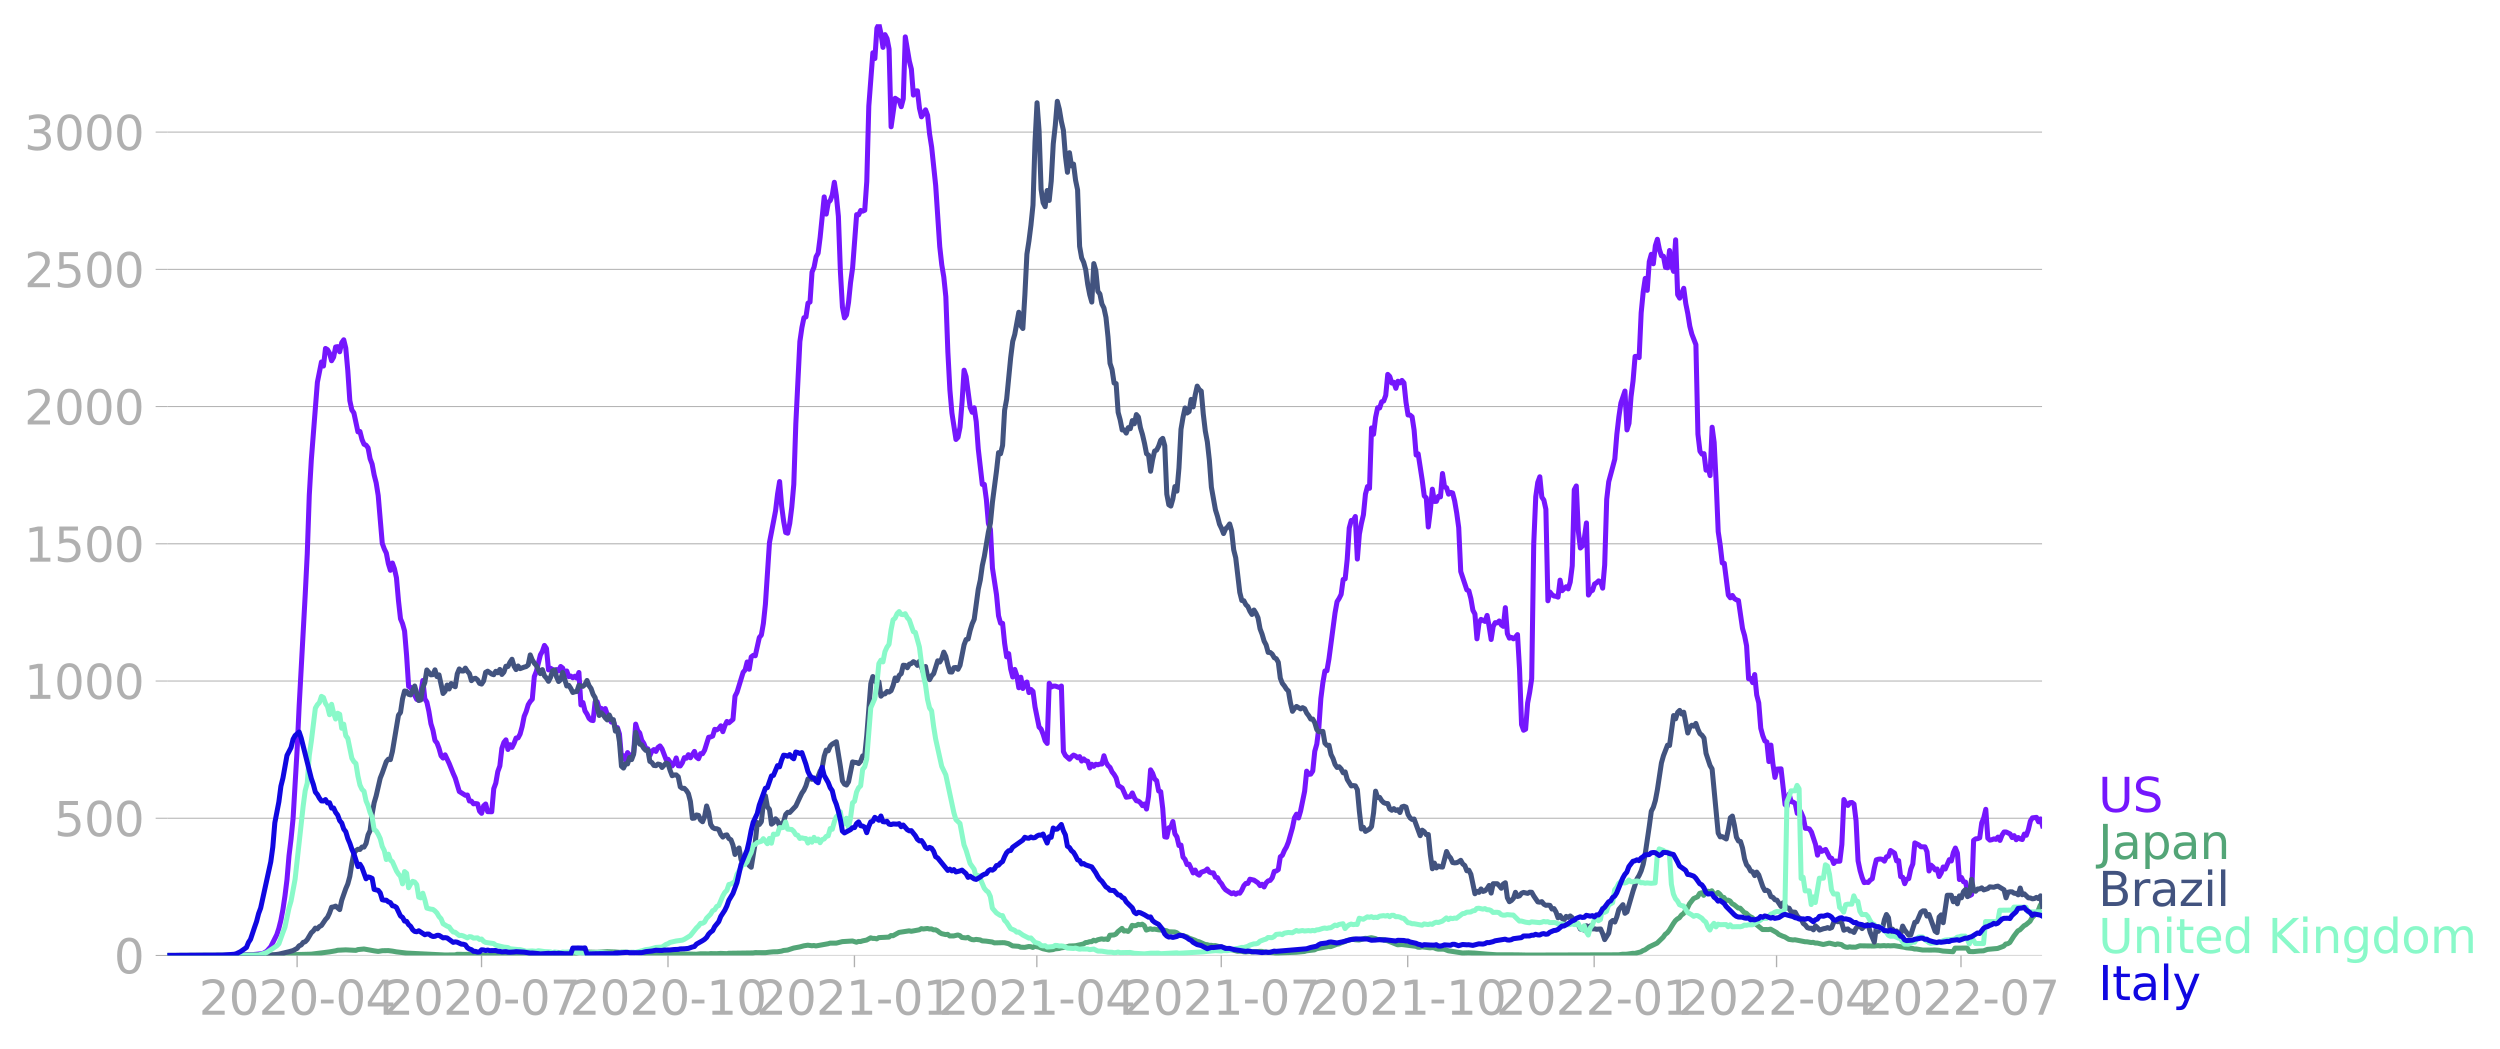 <svg xmlns:xlink="http://www.w3.org/1999/xlink" width="992.186" height="416.199" viewBox="0 0 744.14 312.149" xmlns="http://www.w3.org/2000/svg"><defs><style>*{stroke-linejoin:round;stroke-linecap:butt}</style></defs><g id="figure_1"><path d="M0 312.15h744.14V0H0v312.15z" style="fill:none" id="patch_1"/><g id="axes_1"><path d="M49.83 284.4h558V7.2h-558v277.2z" style="fill:none" id="patch_2"/><g id="matplotlib.axis_1"><g id="xtick_1"><g id="line2d_1"><defs><path id="m020e7bf70d" d="M0 0v3.5" style="stroke:#b0b0b0;stroke-width:.4"/></defs><use xlink:href="#m020e7bf70d" x="88.438" y="284.4" style="fill:#b0b0b0;stroke:#b0b0b0;stroke-width:.4"/></g><g style="fill:#b0b0b0" transform="matrix(.14 0 0 -.14 59.19 302.038)" id="text_1"><defs><path id="DejaVuSans-32" d="M1228 531h2203V0H469v531q359 372 979 998 621 627 780 809 303 340 423 576 121 236 121 464 0 372-261 606-261 235-680 235-297 0-627-103-329-103-704-313v638q381 153 712 231 332 78 607 78 725 0 1156-363 431-362 431-968 0-288-108-546-107-257-392-607-78-91-497-524-418-433-1181-1211z" transform="scale(.016)"/><path id="DejaVuSans-30" d="M2034 4250q-487 0-733-480-245-479-245-1442 0-959 245-1439 246-480 733-480 491 0 736 480 246 480 246 1439 0 963-246 1442-245 480-736 480zm0 500q785 0 1199-621 414-620 414-1801 0-1178-414-1799Q2819-91 2034-91q-784 0-1198 620-414 621-414 1799 0 1181 414 1801 414 621 1198 621z" transform="scale(.016)"/><path id="DejaVuSans-2d" d="M313 2009h1684v-512H313v512z" transform="scale(.016)"/><path id="DejaVuSans-34" d="M2419 4116 825 1625h1594v2491zm-166 550h794V1625h666v-525h-666V0h-628v1100H313v609l1940 2957z" transform="scale(.016)"/></defs><use xlink:href="#DejaVuSans-32"/><use xlink:href="#DejaVuSans-30" x="63.623"/><use xlink:href="#DejaVuSans-32" x="127.246"/><use xlink:href="#DejaVuSans-30" x="190.869"/><use xlink:href="#DejaVuSans-2d" x="254.492"/><use xlink:href="#DejaVuSans-30" x="290.576"/><use xlink:href="#DejaVuSans-34" x="354.199"/></g></g><g id="xtick_2"><use xlink:href="#m020e7bf70d" x="143.333" y="284.4" style="fill:#b0b0b0;stroke:#b0b0b0;stroke-width:.4" id="line2d_2"/><g style="fill:#b0b0b0" transform="matrix(.14 0 0 -.14 114.085 302.038)" id="text_2"><defs><path id="DejaVuSans-37" d="M525 4666h3000v-269L1831 0h-659l1594 4134H525v532z" transform="scale(.016)"/></defs><use xlink:href="#DejaVuSans-32"/><use xlink:href="#DejaVuSans-30" x="63.623"/><use xlink:href="#DejaVuSans-32" x="127.246"/><use xlink:href="#DejaVuSans-30" x="190.869"/><use xlink:href="#DejaVuSans-2d" x="254.492"/><use xlink:href="#DejaVuSans-30" x="290.576"/><use xlink:href="#DejaVuSans-37" x="354.199"/></g></g><g id="xtick_3"><use xlink:href="#m020e7bf70d" x="198.831" y="284.4" style="fill:#b0b0b0;stroke:#b0b0b0;stroke-width:.4" id="line2d_3"/><g style="fill:#b0b0b0" transform="matrix(.14 0 0 -.14 169.583 302.038)" id="text_3"><defs><path id="DejaVuSans-31" d="M794 531h1031v3560L703 3866v575l1116 225h631V531h1031V0H794v531z" transform="scale(.016)"/></defs><use xlink:href="#DejaVuSans-32"/><use xlink:href="#DejaVuSans-30" x="63.623"/><use xlink:href="#DejaVuSans-32" x="127.246"/><use xlink:href="#DejaVuSans-30" x="190.869"/><use xlink:href="#DejaVuSans-2d" x="254.492"/><use xlink:href="#DejaVuSans-31" x="290.576"/><use xlink:href="#DejaVuSans-30" x="354.199"/></g></g><g id="xtick_4"><use xlink:href="#m020e7bf70d" x="254.329" y="284.4" style="fill:#b0b0b0;stroke:#b0b0b0;stroke-width:.4" id="line2d_4"/><g style="fill:#b0b0b0" transform="matrix(.14 0 0 -.14 225.081 302.038)" id="text_4"><use xlink:href="#DejaVuSans-32"/><use xlink:href="#DejaVuSans-30" x="63.623"/><use xlink:href="#DejaVuSans-32" x="127.246"/><use xlink:href="#DejaVuSans-31" x="190.869"/><use xlink:href="#DejaVuSans-2d" x="254.492"/><use xlink:href="#DejaVuSans-30" x="290.576"/><use xlink:href="#DejaVuSans-31" x="354.199"/></g></g><g id="xtick_5"><use xlink:href="#m020e7bf70d" x="308.621" y="284.4" style="fill:#b0b0b0;stroke:#b0b0b0;stroke-width:.4" id="line2d_5"/><g style="fill:#b0b0b0" transform="matrix(.14 0 0 -.14 279.373 302.038)" id="text_5"><use xlink:href="#DejaVuSans-32"/><use xlink:href="#DejaVuSans-30" x="63.623"/><use xlink:href="#DejaVuSans-32" x="127.246"/><use xlink:href="#DejaVuSans-31" x="190.869"/><use xlink:href="#DejaVuSans-2d" x="254.492"/><use xlink:href="#DejaVuSans-30" x="290.576"/><use xlink:href="#DejaVuSans-34" x="354.199"/></g></g><g id="xtick_6"><use xlink:href="#m020e7bf70d" x="363.516" y="284.4" style="fill:#b0b0b0;stroke:#b0b0b0;stroke-width:.4" id="line2d_6"/><g style="fill:#b0b0b0" transform="matrix(.14 0 0 -.14 334.269 302.038)" id="text_6"><use xlink:href="#DejaVuSans-32"/><use xlink:href="#DejaVuSans-30" x="63.623"/><use xlink:href="#DejaVuSans-32" x="127.246"/><use xlink:href="#DejaVuSans-31" x="190.869"/><use xlink:href="#DejaVuSans-2d" x="254.492"/><use xlink:href="#DejaVuSans-30" x="290.576"/><use xlink:href="#DejaVuSans-37" x="354.199"/></g></g><g id="xtick_7"><use xlink:href="#m020e7bf70d" x="419.015" y="284.4" style="fill:#b0b0b0;stroke:#b0b0b0;stroke-width:.4" id="line2d_7"/><g style="fill:#b0b0b0" transform="matrix(.14 0 0 -.14 389.767 302.038)" id="text_7"><use xlink:href="#DejaVuSans-32"/><use xlink:href="#DejaVuSans-30" x="63.623"/><use xlink:href="#DejaVuSans-32" x="127.246"/><use xlink:href="#DejaVuSans-31" x="190.869"/><use xlink:href="#DejaVuSans-2d" x="254.492"/><use xlink:href="#DejaVuSans-31" x="290.576"/><use xlink:href="#DejaVuSans-30" x="354.199"/></g></g><g id="xtick_8"><use xlink:href="#m020e7bf70d" x="474.513" y="284.4" style="fill:#b0b0b0;stroke:#b0b0b0;stroke-width:.4" id="line2d_8"/><g style="fill:#b0b0b0" transform="matrix(.14 0 0 -.14 445.265 302.038)" id="text_8"><use xlink:href="#DejaVuSans-32"/><use xlink:href="#DejaVuSans-30" x="63.623"/><use xlink:href="#DejaVuSans-32" x="127.246"/><use xlink:href="#DejaVuSans-32" x="190.869"/><use xlink:href="#DejaVuSans-2d" x="254.492"/><use xlink:href="#DejaVuSans-30" x="290.576"/><use xlink:href="#DejaVuSans-31" x="354.199"/></g></g><g id="xtick_9"><use xlink:href="#m020e7bf70d" x="528.805" y="284.4" style="fill:#b0b0b0;stroke:#b0b0b0;stroke-width:.4" id="line2d_9"/><g style="fill:#b0b0b0" transform="matrix(.14 0 0 -.14 499.557 302.038)" id="text_9"><use xlink:href="#DejaVuSans-32"/><use xlink:href="#DejaVuSans-30" x="63.623"/><use xlink:href="#DejaVuSans-32" x="127.246"/><use xlink:href="#DejaVuSans-32" x="190.869"/><use xlink:href="#DejaVuSans-2d" x="254.492"/><use xlink:href="#DejaVuSans-30" x="290.576"/><use xlink:href="#DejaVuSans-34" x="354.199"/></g></g><g id="xtick_10"><use xlink:href="#m020e7bf70d" x="583.7" y="284.4" style="fill:#b0b0b0;stroke:#b0b0b0;stroke-width:.4" id="line2d_10"/><g style="fill:#b0b0b0" transform="matrix(.14 0 0 -.14 554.452 302.038)" id="text_10"><use xlink:href="#DejaVuSans-32"/><use xlink:href="#DejaVuSans-30" x="63.623"/><use xlink:href="#DejaVuSans-32" x="127.246"/><use xlink:href="#DejaVuSans-32" x="190.869"/><use xlink:href="#DejaVuSans-2d" x="254.492"/><use xlink:href="#DejaVuSans-30" x="290.576"/><use xlink:href="#DejaVuSans-37" x="354.199"/></g></g></g><g id="matplotlib.axis_2"><g id="ytick_1"><path d="M49.83 284.4h558" clip-path="url(#pfe71805ae9)" style="fill:none;stroke:#b0b0b0;stroke-width:.3;stroke-linecap:square" id="line2d_11"/><g id="line2d_12"><defs><path id="mdb5d7fcb96" d="M0 0h-3.5" style="stroke:#b0b0b0;stroke-width:.3"/></defs><use xlink:href="#mdb5d7fcb96" x="49.83" y="284.4" style="fill:#b0b0b0;stroke:#b0b0b0;stroke-width:.3"/></g><use xlink:href="#DejaVuSans-30" style="fill:#b0b0b0" transform="matrix(.14 0 0 -.14 33.922 289.719)" id="text_11"/></g><g id="ytick_2"><path d="M49.83 243.555h558" clip-path="url(#pfe71805ae9)" style="fill:none;stroke:#b0b0b0;stroke-width:.3;stroke-linecap:square" id="line2d_13"/><use xlink:href="#mdb5d7fcb96" x="49.83" y="243.555" style="fill:#b0b0b0;stroke:#b0b0b0;stroke-width:.3" id="line2d_14"/><g style="fill:#b0b0b0" transform="matrix(.14 0 0 -.14 16.108 248.874)" id="text_12"><defs><path id="DejaVuSans-35" d="M691 4666h2478v-532H1269V2991q137 47 274 70 138 23 276 23 781 0 1237-428 457-428 457-1159 0-753-469-1171Q2575-91 1722-91q-294 0-599 50Q819 9 494 109v635q281-153 581-228t634-75q541 0 856 284 316 284 316 772 0 487-316 771-315 285-856 285-253 0-505-56-251-56-513-175v2344z" transform="scale(.016)"/></defs><use xlink:href="#DejaVuSans-35"/><use xlink:href="#DejaVuSans-30" x="63.623"/><use xlink:href="#DejaVuSans-30" x="127.246"/></g></g><g id="ytick_3"><path d="M49.83 202.71h558" clip-path="url(#pfe71805ae9)" style="fill:none;stroke:#b0b0b0;stroke-width:.3;stroke-linecap:square" id="line2d_15"/><use xlink:href="#mdb5d7fcb96" x="49.83" y="202.709" style="fill:#b0b0b0;stroke:#b0b0b0;stroke-width:.3" id="line2d_16"/><g style="fill:#b0b0b0" transform="matrix(.14 0 0 -.14 7.2 208.028)" id="text_13"><use xlink:href="#DejaVuSans-31"/><use xlink:href="#DejaVuSans-30" x="63.623"/><use xlink:href="#DejaVuSans-30" x="127.246"/><use xlink:href="#DejaVuSans-30" x="190.869"/></g></g><g id="ytick_4"><path d="M49.83 161.864h558" clip-path="url(#pfe71805ae9)" style="fill:none;stroke:#b0b0b0;stroke-width:.3;stroke-linecap:square" id="line2d_17"/><use xlink:href="#mdb5d7fcb96" x="49.83" y="161.864" style="fill:#b0b0b0;stroke:#b0b0b0;stroke-width:.3" id="line2d_18"/><g style="fill:#b0b0b0" transform="matrix(.14 0 0 -.14 7.2 167.183)" id="text_14"><use xlink:href="#DejaVuSans-31"/><use xlink:href="#DejaVuSans-35" x="63.623"/><use xlink:href="#DejaVuSans-30" x="127.246"/><use xlink:href="#DejaVuSans-30" x="190.869"/></g></g><g id="ytick_5"><path d="M49.83 121.019h558" clip-path="url(#pfe71805ae9)" style="fill:none;stroke:#b0b0b0;stroke-width:.3;stroke-linecap:square" id="line2d_19"/><use xlink:href="#mdb5d7fcb96" x="49.83" y="121.019" style="fill:#b0b0b0;stroke:#b0b0b0;stroke-width:.3" id="line2d_20"/><g style="fill:#b0b0b0" transform="matrix(.14 0 0 -.14 7.2 126.337)" id="text_15"><use xlink:href="#DejaVuSans-32"/><use xlink:href="#DejaVuSans-30" x="63.623"/><use xlink:href="#DejaVuSans-30" x="127.246"/><use xlink:href="#DejaVuSans-30" x="190.869"/></g></g><g id="ytick_6"><path d="M49.83 80.173h558" clip-path="url(#pfe71805ae9)" style="fill:none;stroke:#b0b0b0;stroke-width:.3;stroke-linecap:square" id="line2d_21"/><use xlink:href="#mdb5d7fcb96" x="49.83" y="80.173" style="fill:#b0b0b0;stroke:#b0b0b0;stroke-width:.3" id="line2d_22"/><g style="fill:#b0b0b0" transform="matrix(.14 0 0 -.14 7.2 85.492)" id="text_16"><use xlink:href="#DejaVuSans-32"/><use xlink:href="#DejaVuSans-35" x="63.623"/><use xlink:href="#DejaVuSans-30" x="127.246"/><use xlink:href="#DejaVuSans-30" x="190.869"/></g></g><g id="ytick_7"><path d="M49.83 39.328h558" clip-path="url(#pfe71805ae9)" style="fill:none;stroke:#b0b0b0;stroke-width:.3;stroke-linecap:square" id="line2d_23"/><use xlink:href="#mdb5d7fcb96" x="49.83" y="39.328" style="fill:#b0b0b0;stroke:#b0b0b0;stroke-width:.3" id="line2d_24"/><g style="fill:#b0b0b0" transform="matrix(.14 0 0 -.14 7.2 44.647)" id="text_17"><defs><path id="DejaVuSans-33" d="M2597 2516q453-97 707-404 255-306 255-756 0-690-475-1069Q2609-91 1734-91q-293 0-604 58T488 141v609q262-153 574-231 313-78 654-78 593 0 904 234t311 681q0 413-289 645-289 233-804 233h-544v519h569q465 0 712 186t247 536q0 359-255 551-254 193-729 193-260 0-557-57-297-56-653-174v562q360 100 674 150t592 50q719 0 1137-327 419-326 419-882 0-388-222-655t-631-370z" transform="scale(.016)"/></defs><use xlink:href="#DejaVuSans-33"/><use xlink:href="#DejaVuSans-30" x="63.623"/><use xlink:href="#DejaVuSans-30" x="127.246"/><use xlink:href="#DejaVuSans-30" x="190.869"/></g></g></g><path d="m49.83 284.4 21.114-.082 3.016-.151 1.206-.012 1.207-.117 1.81-.21 1.206-.665 1.206-1.365 1.81-3.618.603-1.867.604-2.404.603-3.186.603-4.027.603-4.854.604-7.12.603-4.982.603-6.069 1.207-20.48.603-13.001 1.81-33.248.603-12.079.603-17.47.603-10.48 1.81-23.142 1.206-6.021.604 1.202.603-5.229.603.362.603 1.074.604 2.217.603-1.062.603-3.034.603-.105.604 1.529.603-2.696.603-.864.603 2.474.604 6.699.603 8.928.603 2.777.603.875 1.207 5.649.603-.105.603 2.369.604 1.424.603.268.603.817.603 3.22.604 1.6.603 3.232.603 2.37.603 3.769 1.207 14.226.603 1.657.603 1.237.604 3.139.603 1.984.603-2.16.603 1.681.603 2.708.604 6.827.603 5.38.603 1.435.603 2.206.604 7.27.603 9.196.603.28 1.81 3.595.603.233.603-2.065.604-3.781.603 5.461.603.98.603 2.766.604 3.665.603 1.925.603 3.058.603.735.604 1.622.603 2.194.603.677.603-.957 1.207 2.567 1.206 2.988.604 1.354 1.206 4.003 1.81 1.132.603-.082.603 1.774.603.046.604.794.603-.082.603.094.603 2.17.604.642.603-2.217.603-.549.603 2.276 1.207.035.603-6.874.603-1.645.604-3.466.603-1.646.603-5.24.603-1.773.604-.759.603 2.86.603-1.424.603.805.604-1.19.603-1.588.603-.058.603-1.132.604-2.217.603-3.058.603-1.435.603-2.008.604-.98.603-.677.603-6.745.603-1.506 1.207-4.936.603-1.085.603-1.728.603.876.604 6.395.603-.479.603.362.603 1.307.604-1.283.603.385.603-1.296.603.467.604 2.02.603-1.145.603 1.67.603-.164.604.513.603-.466.603.583.603-1.692.604 9.651.603-.7.603 2.486.603.933.604 1.284.603.537.603.128.603-5.532.604-.093.603 1.984.603-.012.603.724.604-.654.603 1.798 1.206 2.229.604-.28.603 1.867.603.058.603 1.902.603 7.026.604-.584.603 1.33.603-2.24.603.735.604.502.603-1.179.603-8.53.603 1.937.604.7.603 2.17.603.91.603 1.506.604.129.603 1.995.603-1.295.603-.479.604.549.603-1.19.603-.444.603.875 1.207 3.174.603-.07.603.876.604 1.108.603-.793.603-1.587.603 2.322.604.047.603-.922.603-1.54.603.163.604-1.039.603.91 1.206-1.89.603 1.715.604.467.603-1.517.603.012.603-1.039 1.207-3.851.603-.105.603-.257.604-1.995.603.151.603-.385.603-.817.604 1.739.603-1.762.603-1.272.603.408 1.207-1.027.603-6.908.603-1.167 1.81-5.929.603-.723.604-2.358.603 2.16.603-3.665.603-.467.604.117 1.206-5.45.603-.712.604-3.466.603-5.718 1.206-18.323 1.81-9.452.603-5.018.603-3.712.604 7.283.603 4.54.603 3.337.603.21.604-2.883.603-4.854.603-6.804.603-18.042 1.207-24.46.603-4.155.603-2.93.604-.244.603-4.097.603-.338.603-8.916.604-1.459.603-3.092.603-1.074.603-4.738 1.207-12.009.603 5.112.603-3.454.604-.607.603-1.657.603-3.746.603 4.014.604 6.139.603 16.536.603 10.48.603 3.174.603-.864.604-3.71.603-5.929.603-4.306 1.207-15.918.603.07.603-1.296.603.199.604-.269.603-8.53.603-22.477 1.207-15.86.603 1.704.603-9.056.603-1.167.604 2.812.603 4.097.603-3.793.603 1.167.604 3.14.603 23.118 1.206-8.485 1.207.794.603 1.716.603-2.334.604-18.45 1.206 7.2.603 2.392.604 7.726.603-1.214.603-.047.603 5.193.603 2.544.604-.91.603-1.167.603 1.622.603 5.614.604 3.84 1.206 11.482 1.207 18.183.603 5.403.603 3.618.603 5.858.604 16.396.603 11.332.603 6.874 1.207 7.889.603-.63.603-3.023.603-7.457.604-9.5.603 1.903 1.206 9.196.604 1.423.603-1.33.603 4.143.603 8.11 1.207 10.55h.603l.603 4.528.604 7.084.603 1.774.603 11.518 1.206 7.924.604 6.29.603 2.183.603.047.603 5.928.604 4.05.603-.946.603 4.587.603 2.369.604-2.264.603 1.797.603 3.653.603-3.128.604 3.35.603-1.506.603-.409.603 3.128.604-.91.603.583.603 4.587 1.207 5.998.603.618.603 1.53.603 1.96.604.77.603-17.902.603 1.12.603-.268.604-.023 1.206.42.603-.432.604 19.524.603 1.167 1.206 1.097.603-.723.604-.502.603.268.603.525.603-.338.604 1.319.603-.642.603.56.603.14.604 2.007.603-1.108.603.606.603-.606.604.151.603-.221.603-.012.603-2.45.604 1.901.603 1.027.603.549.603 1.319.604.758.603 1.015.603 2.276 1.207.759 1.206 2.742 1.207-.198.603-1.074.603 1.412.603.91.604.105.603.479.603.864.603-.479.603 1.494.604-3.805.603-7.854.603 1.016.603 1.68.604.537.603 3.058.603.198.603 5.018.604 8.414.603.117.603-2.8.603-.176.604-1.68.603 3.652.603.91.603 2.58.604-.14.603 3.594.603.677.603 1.54.604-.105 1.206 2.58.603-.852.604 1.155.603.373.603-.875 1.207-.432.603-.537.603.922.603.234h.604l.603 1.318.603.106.603 1.132.603.676.604 1.062.603.736 1.81 1.178.603-.291.603.443.603-.385.604.082.603-.91.603-1.331.603-.677h.604l.603-1.249 1.206.269 1.207.817.603.817.603-.397.604.793.603-1.202.603-.607.603-.14.604-.781.603-1.891.603-.128.603-.409.604-3.816.603-.432.603-1.435.603-1.027.604-1.506 1.206-4.283.603-2.929.603-1.073.604 1.132.603-2.066 1.206-5.893.604-5.975.603.945.603-.07.603-.922.604-5.882.603-2.124.603-4.82.603-8.752.604-4.715.603-3.478.603-.081.603-3.536 1.81-13.69.603-3.337.604-.945.603-1.202.603-4.447.603-.198.604-5.812.603-9.324.603-2.24.603.023.604-1.19.603 12.661.603-7.422.603-3.186.604-2.567.603-6.162.603-2.24.603.524.603-17.972.604 1.88.603-5.03.603-2.86.603.059.604-1.833.603-.245.603-1.657.603-6.255.604.63.603 1.95.603-.223.603 1.786.604-2.1.603.49.603-.736.603.735.604 5.754.603 3.793.603.035.603.501.604 3.98.603 7.41.603-.361 1.207 7.842.603 4.668.603.607.603 8.66.604-4.89.603-6.36.603 3.64.603-.023.604-1.506.603.175.603-6.955.603 3.956.603.28.604 1.914.603-.537.603.187.603 2.38.604 3.525.603 4.4.603 13.07 1.81 5.45.603.28.603 2.311.604 3.49.603 1.12.603 7.375.603-4.703.604-1.073 1.206.595.603-1.774.604 3.244.603 3.91.603-3.863.603-1.144.604.047.603-.549.603 1.179.603.42.604-5.555.603 7.737.603 1.33.603-.22.604.42.603-.514.603-.735.603 10.234.603 16.56.604 1.669.603-.315.603-7.784.603-3.198.604-4.06.603-40.018.603-14.12.603-4.283.604-1.658.603 6.057.603.875.603 2.731.604 27.238.603-2.59.603.77.603.408.604.082.603.245.603-5.053.603 3.139 1.207-1.179.603.642.603-2.019.604-4.843.603-22.64.603-1.132.603 13.444.604 5.018.603-.583.603-2.498.603-4.376.604 21.461.603-1.085.603-.315.603-1.879.603-.373.604-.56.603.28.603 1.878.603-6.885.604-19.57.603-5.229 1.206-4.458.604-2.287.603-7.352.603-5.205.603-4.108 1.207-3.571.603 11.565.603-1.96.604-7.901.603-4.738.603-7.27.603-.024.604.362.603-13.304.603-6.186.603-4.072.604 3.547.603-8.542.603-2.182.603 2.812.604-5.368.603-1.914.603 3.057.603 1.844.604.152.603 3.303.603.128.603-5.146.603 4.457.604 1.751.603-9.394.603 16.338.603 1.027 1.207-2.93.603 4.54.603 2.988.604 3.77.603 2.357 1.206 3.115.604 26.643.603 5.1.603.84.603-.128.604 4.913.603-.887.603 2.498.603-14.39.604 4.517.603 11.915.603 14.634.603 4.038.604 5.287.603.128 1.206 9.464.604.782.603-.688.603.933.603.362.604.222 1.206 8.309.603 2.077.603 3.07.604 9.826.603-.105.603 1.248.603-2.404.604 6.092.603 2.334.603 7.55.603 2.23.604 1.552.603.303.603 5.835.603-4.901.604 5.613.603 4.003.603-2.462 1.207-.082 1.206 10.655.603.467.604-3.595.603 2.23.603.15.603.398.604 2.94.603-1.178.603 1.038.603 1.448.604 3.15.603.024.603.175.603.91 1.207 3.665.603 3.209.603-2.194.603 1.074 1.207-.572 1.206 2.415.604.234.603 1.529.603-.747.603.093.604-.035.603-4.948.603-13.397.603 1.167.604.583.603-.828.603-.047.603.478.604 4.925.603 11.95.603 2.93.603 2.065.604 1.494.603-.105.603.07.603-.7.604-.409.603-3.15.603-2.475.603-.186.604-.07.603.128.603.513.603-1.283.604-.175.603-1.704 1.206.782.603 2.299.604-.07.603 4.75.603.198.603 1.914.604-1.354.603-.152.603-2.836.603-1.528.604-6.267 1.206.618.603.537 1.207.023.603 1.436.603 5.742.604-1.728.603.537.603.864.603-.257.604 2.23.603-1.04.603-1.797.603.607 1.207-2.777.603.385.603-2.486.604-1.365.603 1.517.603 7.854.603-.607.604 1.26.603.117.603 2.602.603 1.447.603-.35.604-16.128.603-.455.603-.058.603-.245.604-4.447.603-1.505.603-2.532.603 8.6.604.572.603-.128.603-.245.603.151.604-.676.603.98.603-1.564.603-.933.604-.012 1.206.583.603 1.074.604-.56.603 1.214.603-.654.603.408.604.187.603-1.622.603.35.603-1.692.604-2.567.603-.922 1.206-.152.604 1.319.603-.852.603 2.054h0" clip-path="url(#pfe71805ae9)" style="fill:none;stroke:#7516fd;stroke-width:1.5;stroke-linecap:square" id="line2d_25"/><path d="m49.83 284.4 25.94-.093 3.016-.14 3.016.07 2.413.011 8.445-.233 3.62-.455 1.81-.234 1.81-.315.602-.163 2.413-.117 3.017.152.603-.234 1.81-.175 3.016.549 1.206.175 1.207-.21 1.81-.035 1.206.152 1.206.221 3.017.362 11.461.572 3.017-.035.603-.175 2.413.035 1.206-.047.603.222 2.413.035 3.62.058 3.016-.023 10.255-.082 1.81-.058 1.206.035 4.223-.245 3.016-.082 2.413-.362 1.207-.105 1.206-.058 3.017.082 3.016-.187 2.413.093 1.206.105 1.81-.046.603.093 1.207-.023 2.413.093.603-.012 1.206.129 1.207.093.603.082h1.207l2.413-.047 3.016-.012 1.206.082 5.43.14 1.206-.14 1.81.012.603.023.603-.093 1.81.035 1.206-.094 1.81.082.603-.117 7.24-.105.603-.093 3.016.023 1.206-.151 1.207-.105 1.206-.024 1.207-.175.603-.198 1.206-.128 1.81-.596 1.81-.338 1.206-.327 1.207-.187 1.206.164.604-.07.603.128 3.62-.653.603-.187 1.81.012 1.809-.456 3.016-.186 1.207.362.603-.234.603.035.603-.198 1.207-.245 1.206-.666.604.176h.603l.603.14.603-.374 3.017-.152.603-.466.603.058 1.81-.992 3.016-.467.603.14 2.413-.443.603-.35.604.105 1.206-.152.603.152.604-.035.603.291.603-.011.603.303.604.502.603.338 1.206.28.604-.081.603.49 1.206-.012 1.207-.291.603.198.603.548 1.207.14.603-.163.603.432.604.233.603.059.603-.129 1.207.152.603.292 1.206.081 1.81.257.603.257 2.413-.058.603.011 1.207.28 1.206.665 1.81.129.603.257 1.207.058 1.206-.257.604.047.603.233.603-.326 1.207.233 1.206.478 1.81.397 1.206-.14.604-.222 1.206-.116.603-.187 1.207-.163 1.206-.385 1.81-.07 1.206-.269 1.207-.268.603-.409.603-.058.604-.21.603-.012.603-.42.603.198.604-.338 1.206-.28.603.152.604-.105.603.151.603-1.272 1.207-.081.603-.257.603-.735 1.207-.957.603.782.603-.094.603.21.604-.595.603-1.202.603.105.603-.047.604-.361.603.128.603-.175.603.432.603 1.307 1.207-.385.603.198.603-.093 1.207.21 1.81.163.603.105.603.315 1.81.07.603.199.603.466.604.269 1.206.315.603.175.604.373 1.81.642.603.315.603.14 1.81.817.603.059.603.198.603-.012.604.117.603-.035 6.635 1.692 1.207-.023.603.187.603.046 1.207-.128.603.117 2.413-.164h.603l.604.187 3.016.21.603.14 1.207-.105 4.825-.175 2.413-.233.604-.187 2.413-.292.603-.327 3.62-.7.603.059 1.206-.456.603-.245.604-.093.603-.292 1.206-.42.604-.303 1.81-.444.603.21 1.206.094 1.81-.526.603.047 1.206-.222 1.207.257.603.292.603.047 1.207-.082.603.303.603.094 3.017 1.202 1.206-.094 4.223.549.603.257.603.035.604-.14 2.413.303.603-.082.603.07.603.269.604.128h1.206l.603.023 1.207.467 1.81.28 2.412.374 1.81-.059 1.81.082 3.62.315 3.016.199 1.81-.012 4.222.023 3.016.07 27.146-.081 1.207-.164 1.206-.011 1.81-.269.603.023 1.81-.443.603-.385.603-.222 1.207-.852 2.413-1.155 1.81-1.75.603-.864.603-.444.603-.758 1.207-1.972.603-.864.603-.549.603-.338.604-.805.603-.42 1.206-1.692.604-1.25 1.206-1.551 1.207-.537.603-1.004.603-.186.603.758.604-.794.603-.443.603.175.603-.292.604.98.603.129.603-.607.603.514.604.84.603.14.603.91.603-.128.604.257.603.816.603.292 1.207.992.603.047 1.206 1.295.603.199.604.618.603.432.603.28.603.677.604 1.365 1.81 1.482 1.81.012.602-.117 1.81 1.016.603.536 1.207.549.603.198 1.207.736 1.206.175.603-.059 3.017.595.603.012 1.206.222.604-.058.603.21h.603l1.81.431 1.81-.42 1.81.455.602-.221 1.207.221.603.467.603.245.604.094.603-.152.603.093 1.207.012 1.206-.409 4.223.07 1.206-.116.604.081 1.206-.093.603.082.604-.07.603.07 1.206-.07 3.016.49.604.152 1.81.186.603.175h.603l1.81.304h1.206l1.207.012 1.206-.024 1.207.082 1.206.233 3.016.199.604-1.062 3.619-.035.603 1.027 1.207.046 1.81-.186 1.206-.047 1.206-.432 1.81-.175 1.207-.105 1.81-.677.603-.642.603-.093.603-.338 1.207-1.903 1.206-1.587.603-.303 1.207-1.202.603-.327 1.207-1.015.603-1.074.603-.595 1.207-1.47.603-1.576.603-.957h0" clip-path="url(#pfe71805ae9)" style="fill:none;stroke:#53a577;stroke-width:1.5;stroke-linecap:square" id="line2d_26"/><path d="m49.83 284.4 30.765-.07 2.413-.327 3.017-.723 1.206-.339 1.207-.653.603-.77.603-.234.603-.782.604-.187.603-.641 1.206-2.031.604-.548.603-.84.603.221.603-.677.603-.315 1.207-1.785.603-.666.603-1.283.604-1.704.603-.105.603-.234 1.207 1.039.603-2.766 1.206-3.454.604-1.412.603-2.24.603-3.805.603-3.093.604-.794.603-.385.603.047.603-.712.604.012.603-1.062.603-2.568.603-1.272.604-4.913.603-3.384.603-2.066 1.207-5.263.603-1.505 1.206-3.42.604-.712.603.129.603-2.393 1.81-10.841.603-.794.603-4.037.603-2.358.604.094.603.886.603.175 1.207-2.649 1.206 4.307.603-.164.604-3.63.603-1.551.603-3.735 1.207 1.447.603-.058.603-1.424.603 2.008.604-.514 1.206 5.543.603-.653.604-1.844.603 1.155.603-1.622.603.619.604.338.603-3.84.603-1.458.603.595.604.023.603-.863.603.945.603.689.603 2.089.604-.572.603-.129.603.467.603 1.039.604.21.603-.922.603-2.567.603-.339 1.207.852.603.198.603-1.015.604.432.603-.992.603 1.494.603-.689.604-1.75.603.07.603-1.249.603-.899.604 2.043.603 1.027.603-1.062.603.782 1.207-.456.603-.163.603-.49.604-2.976.603 1.482.603.969.603.688 1.207 2.428.603-1.19.603 1.843.603.665.604.969.603-1.167.603-1.949.603-.28.604 2.124.603 1.33.603-.525.603-2.182 1.207 4.038.603-.187.603.91.604 1.214.603-.21.603-.082.603-1.844.604.245.603.059.603-.514.603-1.225.604 1.54.603.852.603 1.74.603.98.604 2.94.603 2.358.603-.806.603.63.604.887.603.619.603-1.459.603 1.377h.604l.603 3.42.603-.666.603 3.817.603 7.293.604.549.603-1.249.603.012.603-1.902.604.618.603-1.61.603-6.5.603 2.275.604 1.225.603.234.603 1.003.603.63.604-.093.603 3.361.603.35.603.864.604.07.603-.478.603.14.603.875 1.207-1.33.603.256.603 1.96.604 1.565.603-.222.603-.024.603.56.604 3 .603.443h.603l.603.63.604.934.603 2.322.603 5.042.603-.082.603-.922.604.129.603 1.388.603.502.603-1.54.604-3.151.603 1.879.603 3.606.603.933.604.327.603.024.603.28.603 1.423.604.782.603-.537.603-.116.603 1.108.604.35.603 1.6.603 2.777.603-1.33.604-.607.603 3.524.603.747.603.152.604-.246.603 1.05.603.514 1.207-7.41.603-5.905.603.583.603-.828.604-5.602.603-2.1.603 3.302.603.735.603 4.4.604-.444.603-1.143.603.595.603 1.529 1.207-1.237.603-2.183.603-.642.604.047 1.81-1.925 1.206-2.591.603-1.249.603-.863.604-1.32.603-2.03.603-.093.603.198.604-.35.603.525.603-1.027.603-1.587.604-1.027.603-3.407.603-1.821.603.21.604-1.447.603-.56 1.206-.689 1.207 7.422.603 4.237.603.957.603.268.604-.957 1.206-5.928.603.151.604.035.603.304.603-.689.603-1.599.604-.163.603-5.858 1.206-15.498.604-2.09.603 1.238.603.735.603-.385.604 4.248.603-.63.603-.059.603-.711.604.175.603-.409.603-1.529.603-2.252.604.747.603-1.529.603-.513.603-2.498.604.059.603.688.603-1.062.603-.187.604-.548.603.315.603.782.603-1.237 1.207 3.49.603-1.915.603 2.976.603.922.604-1.144.603-.63 1.206-3.828.604.362.603-1.027.603-1.914.603 1.284.604 2.603.603 2.007.603.035.603-1.296.604-.07.603.549.603-1.167 1.207-6.115.603-1.587.603-.14.603-2.58.604-1.948.603-1.366 1.206-8.916.604-2.719.603-4.33.603-2.777 1.207-7.224.603-2.684.603-6.22 1.206-9.278.604-5.438.603.327.603-2.474.603-10.492.604-3.267 1.206-12.406.603-4.808.604-2.065 1.206-6.606.603 4.015.604.817.603-9.967.603-12.148.603-3.91.604-4.784.603-5.929.603-18.765.603-11.682.604 8.274.603 17.505.603 3.968.603 1.179.604-4.82.603 2.964.603-5.753.603-11.099.604-5.473.603-7.177.603 2.346.603 3.63.604 2.637.603 7.667.603 4.843.603-5.823.603 3.91.604-.526.603 4.785.603 2.894.603 16.805.604 3.442.603 1.296.603 2.194.603 4.388.604 3.104.603 2.159.603-11.448.603 2.112.604 6.138.603.794.603 2.976.603 1.19.604 2.813.603 5.788.603 7.877.603 1.844.604 4.015.603.163.603 8.566.603 2.217.604 3.023.603-.012.603.946.603-1.623.604.304.603-2.404.603.945.603-2.73.604.711.603 3.21.603 2.007.603 2.602.603 3.116.604.432.603 4.785.603-3.501.603-2.51.604-.28.603-1.213.603-1.75.603-.526.604 2.182.603 14.413.603 3.162.603.386.604-2.136.603-3.664.603 1.353.603-6.897.604-11.506.603-3.548.603-2.801.603 1.505.604-.431.603-3.618.603 2.229.603-3.49.604-2.695.603 1.038.603.456.603 6.792.604 5.1.603 3.22.603 5.462.603 8.029 1.207 6.734.603 1.925.603 2.346.603 1.237.604 1.54.603-1.388.603-.584.603-.875.604 2.089.603 5.59.603 2.392 1.207 10.293.603 2.404.603.082.603 1.167.604.572.603 1.377.603.968.603-1.318.604.98.603 1.33.603 3.268.603 1.587.604 2.077.603 1.144.603 2.217.603.024.604.502.603 1.05.603.315.603 1.05.604 4.738.603 1.54.603.748.603.945.604.607.603 3.513.603 2.509.603-.864.603-.584 1.207.724.603-.362.603.315.604 1.284.603.782.603 1.015h.603l.604 1.097.603 2.03.603.643 1.207-.105.603 3.512.603.654.603-.035.604 2.742.603 1.202.603 1.774.603.887.604-.21.603.642.603 1.155.603-.256.604 2.217 1.206 1.949.603-.105.604.081.603 1.144.603 6.465.603 5.229.604-.49.603 1.213 1.206-.688.603-.747.604-4.097.603-6.441.603 1.878.603-.023.604.969.603.595.603.222.603.058.604 1.587.603.397.603-.49.603.537.604-.21.603.828.603-1.68.603-.187.604.245.603 2.217.603 1.004.603.467.604-.117 1.81 4.948.603-1.634.603.444.603.875.603-.035.604 5.94.603 4.248.603-1.68.603 1.435.604-.572.603.269.603.058 1.206-4.633.604 1.237.603.7.603 1.342.603.105.604-.058.603-.28.603-.42.603 1.085.604.455.603 1.564.603-.163.603 1.213 1.207 5.789.603-.712.603.303.604-1.015.603.735.603-.198.603-.654.604-.922.603 2.264.603-2.789 1.207.012.603.583.603.759.603-1.26.604-.374.603 4.47.603 1.167.603-.362.604-.654.603-1.774.603 1.237.603-.186.603-.782.604-.234 1.206.28.603-.361.604.035.603 1.073 1.206 1.774.604.105.603-.163.603.759.603.326.604-.046.603.07.603 1.085.603-.128.604 1.015.603 1.727.603-.677.603.899.604.35.603-.992.603.315.603-.443.604.49.603 1.774.603-.035.603.408.604 1.249 1.206.315.603-1.284.604.338.603-.326.603.91.603-.023.603.14 1.207-.082.603 1.365.603 1.798 1.207-1.926.603-3.268.603-.501.604.466.603-1.563.603-2.206 1.207-1.4.603 2.567.603-.42 1.81-6.232 1.206-3.641.604-.992.603-1.342.603-1.96.603-3.105 1.207-8.204.603-4.481.603-1.179.604-2.019.603-3.198 1.206-7.982.604-2.147 1.206-3.14.603.082 1.207-8.904.603.969.603-1.926.603-.572.604 1.074.603-.537 1.206 6.185.604-1.669.603-.642.603.28.603-.816.604 1.774.603 1.26.603.478.603.829.604 4.563 1.206 3.63.603 1.015 1.81 19.104.603 1.108.604-.07 1.206.7.603-2.8.604-3.513.603-.502.603 2.743.603 3.536.604 1.132.603.14.603 1.925.603 3.268.603 1.762.604.677.603 1.167.603.222.603 1.143.604-1.038.603.84 1.206 3.478.604 1.167.603-.082.603.373.603 1.506.604.233.603.712.603.14 1.207 1.856.603-1.074 1.206 1.54.604.059.603 1.097 1.206.105.604 1.132.603.595.603.362.603 1.272.604.443.603.782.603.187.603-.012.604.467.603-1.167.603.549.603.7 1.207-.42.603-.105.603-.222.603.245.604-.257.603-1.564.603-.396.603.233.604-.152.603.607.603 2.077.603-.268.604-.117.603.607.603.035.603.397.604-1.237.603-.724.603.152.603.665.604-.665.603-.385.603-.163.603 2.31 1.207 2.918.603-4.295.603 1.097.604-1.027.603.339.603-2.778.603-1.54.604.945.603 4.283.603-.864.603.84.603-.303.604.91.603.082.603-2.45.603 1.143 1.207 1.564.603-.082 1.207-3.746.603-.163 1.206-2.836.604-.42h.603l.603 1.552.603-.467 1.81 4.983.603.42.604-4.644.603-.642.603 2.322 1.207-8.157h1.206l.603 1.925.604-1.015.603 1.634.603-2.37.603.584.604-1.844.603-.618.603 2.112.603-.933.603-4.213.604 3.326.603.21.603-.665.603-.036.604-.303.603.607 1.206-.385.604-.525 1.206.128.603-.233.604-.105 1.81 1.085.603 2.392.603-1.669.603-.128.603.023.604.42.603.047.603.42.603-2.019.604 1.984.603-.256 1.206 1.178.604.047.603.257.603-.094.603-.338.604.362.603-.817.603 3.092h0" clip-path="url(#pfe71805ae9)" style="fill:none;stroke:#42537f;stroke-width:1.5;stroke-linecap:square" id="line2d_27"/><path d="m49.83 284.4 27.146-.105 2.413-.782 3.016-1.984.603-.618 1.207-3.35.603-1.575 1.207-5.73.603-2.066 1.206-6.477 2.413-21.834.604-4.552.603-2.252.603-8.216.603-4.178 1.207-9.896.603-1.027.603-.642.603-1.832.604.35.603 1.739.603.922.603 2.439.604-3.093.603 2.603.603 1.774.603-1.716.604.304.603 4.166.603-1.214.603 3.42.604.816 1.206 5.894.603 1.015.604.56.603 3.723.603 2.684.603 1.284.604.572.603 2.847.603 1.424.603 2.065.604 1.39.603 3.64.603.432.603 1.004.604 1.295.603 2.334.603 1.214.603 2.672.604-1.587.603 1.75.603.49 1.206 2.732.604.933.603.689.603 2.229.603-3.641.604.49.603 4.306.603-1.097.603-.805.604.21.603.77.603 3.723.603.21.604-1.377.603 1.96.603 2.475 1.207.315.603.07.603.455.603.63.604 1.05.603.642.603 1.482 1.207.735.603.21.603.876.603.63.604.105 1.206.969.603-.059.604.175 1.206.572.603-.373.603.081.604.362 1.206-.07.603.467.604-.117.603.677.603.327 2.413.35.603.467 1.207.292 1.206.291 1.207.129.603.361 2.413.245h.603l1.207.327.603.175 1.81-.105 1.206.129.604-.199 1.81.269 1.809.093.603.233.603-.21 1.81.21.603-.198.604.058 1.206-.07 1.81.012.603.175 1.207.047 1.206.245.603-.175 3.017-.14.603-.082 3.62.35 2.412-.023.603-.339 3.017.07.603-.07.603.059 1.81-.467 1.206-.362 1.207-.14 1.81-.502 1.206-.081.603-.024 1.207-.805.603-.222.603-.373 1.81-.42 1.81-.245.603-.245 1.81-1.11 1.81-2.275.603-.572.603-.805.603-.023.603-.35.604-1.144 1.206-1.225.603-1.027.604-.28.603-.98.603-.257 1.207-2.86.603-1.062.603-.583.603-1.774.604-.128 1.206-.747.603-2.124 1.207-2.09.603-1.014.603.07.604-.689.603-1.575.603-1.214.603-2.159.604-.245.603-.572 1.206-.362.604-.782 1.206 1.494.603-1.575.603 1.423.604-2.695.603.081.603-.105.603-1.937.604.047.603-.105.603-1.622.603 2.147 1.207.105.603.548.603.98.604.187.603.957.603-.186.603.163.604.047.603 1.342.603-1.19.603.933.604-1.435.603 1.015.603-.514.603 1.086.604-.922.603-.187.603-.758.603-.175.604-2.16.603.21.603-2.158.603-1.564.604-.502.603-.957.603 3.77.603-.21.603-1.658.604 2.72.603-2.743.603-4.551.603-.502.604-2.743.603-1.26.603-.584.603-4.89.604-.746.603-2.346 1.206-15.241 1.207-2.743.603-4.282.603-6.116.604-1.015.603.502.603-3.046.603-1.33.604-.852.603-4.295.603-3 .603-.5.604-1.343.603-.607.603.817.603.093.604-.28.603 1.167.603.666 1.207 3.5.603.246 1.206 4.353.603 4.714.604 3.77.603 2.73.603 4.377.603 2.509.604.864.603 4.644.603 3.735 1.81 8.157 1.206 2.52 2.413 11.286.604 2.042 1.206 1.144 1.207 6.395.603 1.529 1.206 3.99 1.207 1.716.603 2.393.603-.525.604.957 1.206 2.824.603.723.604.455.603 1.308.603 3.466 1.206 1.412 1.207.782.603.011.603 1.412.604.572 1.206 1.89 1.207.514.603.537.603-.023 1.207.875 1.81.933.603-.058 1.206 1.307 1.207.362.603.56.603.128.603-.058.604.409 1.81-.14.603-.35.603.034.603.152.603-.035.604.082 1.206.56 1.81.117.603-.117 1.206.338.604-.081 1.206.035.603-.012.604.187 1.206-.164 1.207.584 1.206.035 1.81.292 1.206.035.604.14.603-.047.603-.163.603.186 1.81-.035 1.207-.023 1.206.245 3.016.175 1.81-.198 2.413-.024.603.176 4.826-.269.603.128 1.81-.105 5.43-.303 1.206-.14 2.413-.222 1.81.094.603-.105 1.206.011 1.207-.233 1.206-.385.603-.035 1.207-.315.603.035 1.207-.35.603-.362 1.206-.374.604-.023.603-.152.603-.607 1.207-.466.603-.175.603-.479 1.207.058.603-.338.603-.63 1.207-.129.603.199.603-.432 1.207-.222 1.206.082 1.206-.677.604.234 1.206-.222.603.152 1.207-.129.603.105.603-.163.604.117.603-.28.603-.036 1.207-.396.603-.105.603.116.603-.163.604-.047 1.206-.782.603.164.604-.35 1.206-.222.603 1.435.604-.665.603-.432.603-.233.603.163.604-.081.603.035.603-1.856 1.207.303 1.206-.723.603.14.603-.187.604.269.603-.105.603.093.603-.397 1.207-.163.603.128.603-.198.604.385.603-.42.603.011.603.409.604-.023.603.116.603.315.603.094 1.207 1.283.603.059.603.245h.604l2.413.443.603-.385 1.206.199.604-.21.603.14.603-.42.603-.222.604.105 1.206-.42 1.206-.957.604.49.603-.42.603.151.603-.175.604.059 1.81-1.377.603-.07.603-.362 1.206-.058.604-.339.603-.093.603-.619.603-.07 1.207.269.603-.164.603.339.604.011.603.234.603.56 1.207-.047.603.117.603.572.603.175.604-.012.603-.163 1.206.116.604.024 1.81 1.785.602-.011 1.207.338 1.206.175.604-.28 2.413.245.603-.117.603-.233.603.128.604-.07.603.28 1.206-.035.604.07.603.35h1.206l1.207.199.603.058.603-.058.604-.257.603.269.603-.047.603-.315.604 1.354.603.513.603-1.155.603 1.785.604.969.603-2.17.603-.76.603-1.691.603-.817.604 1.167.603-.362.603-3.326.603 1.202.604-.304.603-1.878 1.206-.677.604-3.84.603-.7.603-1.214.603-.548.604.327.603.105.603-.199.603-.688.604.49.603.035 1.206-.257.604.129.603.431.603-.046.603.175.604-.105 1.206.128 1.207-.117.603-7.924.603-2.205 1.207.443.603.409 1.206.256.603 9.406.604 2.941.603 1.354.603.7.603 1.097.604.269.603.128 1.206 1.902 1.207.712.603.455.603-.257.604.059 1.206.758.603.7.604.456.603 1.494.603.863.603-1.237.604-.747.603 1.05.603-.793.603.14 1.81-.035.603.642.604-.56.603.583 1.81-.047.603.035.603-.14.603-.35.603.059.604-.152h1.206l2.413-1.4.603-.526h1.207l1.206-1.237.604-.198.603-.385.603-.222 1.81.094.603-.794.603-31.906.604-1.482.603-1.82h1.206l.604-1.611.603.98.603 26.713.603-.35.604 4.05h1.206l.603 4.06.604-2.275.603 1.68 1.206-7.235 1.207-.012.603-3.98.603.374.603 2.45.604 4.657.603 1.202 1.206.012.604 3.98.603.525.603.875.603-2.217.604-.14h1.206l.603-2.475.604 1.413.603.245.603 2.94.603.97 1.207-.024.603.63.603 1.179.604.91.603.198.603.724 1.207.023 1.206 1.155.603.432.604.91.603.316 1.206-.024 1.207.584.603.035.603 1.05.603.7 1.207.024 1.206-.642.604.058.603-.957.603-.583h1.207l.603.7 1.206.934.604.256.603-.151h1.206l1.207-.304.603-.338.603-.199 2.413-.233.604-.14.603-.502.603-.082.603-.233h1.207l.603.98.603 1.354.603-2.136 1.207 2.008 2.413.011.603-6.547 3.62.012.603-3.373 3.62-.046.603-.887 3.62.035.602 1.4 3.62-.023.603.84h0" clip-path="url(#pfe71805ae9)" style="fill:none;stroke:#89f9c9;stroke-width:1.5;stroke-linecap:square" id="line2d_28"/><path d="m49.83 284.4 16.288-.082 3.619-.28.603-.163 1.207-.584 1.81-1.272.603-1.493.603-.922 1.206-3.606.604-1.728.603-2.345.603-1.622 3.016-13.783.604-4.4.603-7.212 1.206-6.243.604-4.645.603-2.427 1.206-6.734 1.207-2.346.603-2.462.603-1.097 1.207-1.074.603 1.786 3.016 12.055.604 1.75.603 2.288.603.724.603 1.097.603.816.604.024.603-.42.603.992.603-.059.604 1.6.603-.024.603 1.307.603.793.604 1.646.603.712.603 1.809.603.781.604 2.02.603 1.411.603 1.774.603 1.33 1.207 3.852.603-.689.603 1.004 1.207 3.314.603-.537.603.129.604.303.603 3.268 1.206.292.604.747.603 2.03.603.14.603.012.604.478.603.234.603.933.603.117.603.397 1.207 2.544.603.397.603 1.108.604.082.603.98.603.514.603 1.003.604.502.603.094.603-.292 1.81 1.179.603-.21.603.023.604.455.603.257.603-.059.603-.28h.604l1.206.747.603-.07.604.105 1.81 1.307.603-.152.603.106 1.206.571.604.035.603.187.603.864.603.373.603.198.604.479.603.023.603.199.603-.059.604-.606.603.046.603.175.603-.151.604.175 1.81-.035.603.21.603.035.603.163 1.207-.082.603.152.603.023 1.207-.081.603-.082 1.206.07 1.207.07 1.81.292.603-.024 1.81.176.603.081 2.413-.163.603.07 1.206-.082.604.07.603-.093 1.81.152h1.81l.603-1.693 1.81-.011 1.206.035.603-.07.603 1.809 3.017-.082 4.826-.012.603-.175 3.62-.21.602.117 3.62-.024 1.206-.303 1.81-.187 1.207-.233 1.206.058.603.012.604-.117 1.81-.035 1.206-.128 1.206-.047.604-.14 1.206-.035 1.207-.117 1.206-.42.603-.14.603-.712 1.81-1.027.603-.396.604-.56.603-.98.603-.62.603-.42.604-1.213 1.206-1.482.603-1.54 1.207-1.856.603-1.26.603-1.705 1.207-2.007 1.206-3.256 1.207-5.345 1.81-4.364.603-2.65.603-3.162.603-2.427 1.207-2.603.603-2.509 1.81-5.006.603-.199 1.206-3.466.604-.186 1.206-2.895.603.362.604-1.972.603-1.494.603.07.603.245.604-.49.603.794.603.443.603-1.996.604.152.603.28.603-.268 1.207 3.443.603 2.159.603 1.237.603.618.604.152.603.933.603.432 1.207-4.586.603 2.38 1.206 2.136.604 1.54.603.888.603 2.544.603 1.482.604 2.077.603 2.51.603 3.407.603.548 1.81-.968.603-.584.603-.035.604-1.202.603-.49.603 1.132.603.117.604.315.603 1.645.603-1.844.603-1.388.604-.164.603-1.167 1.206.864.604-1.26.603 1.668.603.094.603-.187.604.828.603.152.603-.198 1.207.07.603-.152.603.91.603-.501 1.207 1.388.603.339.603-.059 1.207 1.506.603 1.062.603.49.603-.105.604.829.603 1.167.603.42.603-.385.604.256.603.899.603 1.634.603.35 3.017 3.723.603-.386.603.514.603-.374.604.7 1.206-.314.603-.234 1.207 1.05.603 1.11.603-.34 1.207.794.603.152 1.207-.7.603-.514.603-.315.603-.175.604-.84.603-.385.603.175.603-.397.603-.969.604-.116.603-.665.603-.42.603-1.471.604-1.155.603-.584.603-.07.603-.98 3.017-2.136.603-.828.603.245.603.035.604-.362.603.257.603-.082.603-.478.604-.28.603.046.603-.338 1.207 2.672.603-1.867.603.163.603-2.766.604.374.603-.058 1.206-1.366.604 1.844.603 1.249.603 3.372.603.397.603.934.604.49.603 1.004.603 1.225.603.233.604 1.016.603-.14.603.396 1.81.607 1.206 1.762.604 1.12.603.853.603.525 1.207 1.692.603.35.603.654 1.207.081 1.206 1.307.603.059.604.665.603.292.603 1.027 1.207 1.213.603.584.603 1.319.603.431.604-.42.603.129 1.206.595 1.207.735.603-.082.603 1.074.603.49 1.207.654 1.206 1.54.604 1.307.603.619.603.303.603-.082.604.199 1.206-.28.603-.339 1.207.105 1.206.63.604.456.603.291.603.596 1.207.676 1.206.28 1.207.63.603.316 1.206-.385.604.035 2.412-.269 1.207.537 1.206-.012 1.207.327 3.62.56.603-.105.603.047.603.163 1.207.035 1.81.21 1.206-.14.603.094.603-.047 1.207-.338.603.07 9.049-.77 1.206-.386 1.81-.385.603-.443.603-.292 1.81-.222.603-.233.604-.07 1.81.303 1.81-.373 2.412-.665.603-.024.604-.14 3.619.035 1.206.362 1.207-.058 1.206-.14 1.207.163.603-.093 3.016.35.604-.21 1.81.058.603.14h.603l.603.292 1.81.397.603.28.603.116.604.257.603-.245 1.81.117 1.206.035.603-.14.604.373.603.035.603-.117.603-.245 1.81.129.603-.292h.603l1.207.42 1.206-.362 1.207.094.603-.024 1.207.199 1.81-.467 1.206.07.603-.14.603-.315.604.035 1.206-.292.603-.257 3.017-.49.603.234.603.046.603-.116.604-.304 2.412-.315.604-.478 1.81-.024.603-.21.603-.011.603-.269.603.175.604.047.603-.315.603-.117.603.198.604-.081.603-.514 1.206-.513.604-.07.603-.245 1.206-1.016.604-.023 1.206-.677 1.207-.84.603-.198.603-.526 1.207-.49.603.187.603-.058.603-.572 1.207.257.603-.164.603.385.603-.607.604.024.603-.665.603-1.11.603-.49 1.207-1.645.603-.28.603-1.015.604-.409.603-.956 1.206-2.976.604-1.447.603-1.062.603-.7.603-1.634 1.207-1.588.603-.151.603-.292.604.245.603-.759.603-.396.603-.549 1.207-.105.603-.513.603-.094.604.035 1.206.852.603-.292.604-.641 1.206.093.603.268 1.207.269 1.206 2.194.603 1.237 1.81 1.284.603 1.237.604.058 1.206.432.603.583 1.207 1.704.603.303.603.829.604 1.412.603.49 1.206-.105.604 1.039.603.443.603.747.603-.198 1.207.887.603.898 1.81 1.82.603.631.603.467.604.222 1.206.058.603.222.603.093.604-.105.603.56.603-.081.603.116 1.207-.385.603-.63.603.222.604-.385.603.128 1.206.513.604-.198.603.268 1.206-.221 1.207-.77.603-.199 1.207.35 1.206.315.603.327.604.117.603.291 1.206-.058.604.128.603-.245.603.059 1.207.91.603-.583.603-.199.603-.805.603-.117.604.07 1.206-.385.603.222.604.408.603.806.603.151 1.207-.665.603-.082.603.397.603-.082 1.207.292 1.206.852.604-.058.603.432 1.206.21.604.256.603.117.603-.21.603.117.604-.245 1.206.56h.603l1.207.583.603.619.603-.012.604.164.603-.339.603.292.603.082.603.21.604.338.603.91.603.175.603.91.604.222 1.206-.093.603-.047.604-.245 1.206-.198.603-.152.604.012.603.338.603-.035.603.374 1.207.361 1.206.269.604-.21.603.128 1.206-.152.604-.116.603.058.603-.303 1.81-.245.603.186 1.81-.665.603.047.603-.292.603-.14 1.81-1.144.603.152 1.207-1.529.603-.396.603-.129.604-.338.603-.21.603-.409.603.175.604-.221 1.206-1.203.603-.245 1.207-.035.603.094.603-.899 1.207-1.073.603-1.04 1.207-.127.603-.199.603.735 1.207.864.603.805.603-.432 1.81.35.603.304h0" clip-path="url(#pfe71805ae9)" style="fill:none;stroke:#1007e1;stroke-width:1.5;stroke-linecap:square" id="line2d_29"/><g style="fill:#7516fd" transform="matrix(.14 0 0 -.14 624.57 241.677)" id="text_18"><defs><path id="DejaVuSans-55" d="M556 4666h635V1831q0-750 271-1080 272-329 882-329 606 0 878 329 272 330 272 1080v2835h634V1753q0-912-452-1378Q3225-91 2344-91q-885 0-1337 466-451 466-451 1378v2913z" transform="scale(.016)"/><path id="DejaVuSans-53" d="M3425 4513v-616q-359 172-678 256-319 85-616 85-515 0-795-200t-280-569q0-310 186-468 186-157 705-254l381-78q706-135 1042-474t336-907q0-679-455-1029Q2797-91 1919-91q-331 0-705 75-373 75-773 222v650q384-215 753-325 369-109 725-109 540 0 834 212 294 213 294 607 0 343-211 537t-692 291l-385 75q-706 140-1022 440-315 300-315 835 0 619 436 975t1201 356q329 0 669-60 341-59 697-177z" transform="scale(.016)"/></defs><use xlink:href="#DejaVuSans-55"/><use xlink:href="#DejaVuSans-53" x="73.193"/></g><g style="fill:#53a577" transform="matrix(.14 0 0 -.14 624.57 255.677)" id="text_19"><defs><path id="DejaVuSans-4a" d="M628 4666h631V325q0-844-320-1225T-91-1281h-240v531h197q418 0 590 235 172 234 172 840v4341z" transform="scale(.016)"/><path id="DejaVuSans-61" d="M2194 1759q-697 0-966-159t-269-544q0-306 202-486 202-179 548-179 479 0 768 339t289 901v128h-572zm1147 238V0h-575v531q-197-318-491-470T1556-91q-537 0-855 302-317 302-317 808 0 590 395 890 396 300 1180 300h807v57q0 397-261 614t-733 217q-300 0-585-72-284-72-546-216v532q315 122 612 182 297 61 578 61 760 0 1135-394 375-393 375-1193z" transform="scale(.016)"/><path id="DejaVuSans-70" d="M1159 525v-1856H581v4831h578v-531q182 312 458 463 277 152 661 152 638 0 1036-506 399-506 399-1331T3314 415Q2916-91 2278-91q-384 0-661 152-276 152-458 464zm1957 1222q0 634-261 995t-717 361q-457 0-718-361t-261-995q0-634 261-995t718-361q456 0 717 361t261 995z" transform="scale(.016)"/><path id="DejaVuSans-6e" d="M3513 2113V0h-575v2094q0 497-194 743-194 247-581 247-466 0-735-297-269-296-269-809V0H581v3500h578v-544q207 316 486 472 280 156 646 156 603 0 912-373 310-373 310-1098z" transform="scale(.016)"/></defs><use xlink:href="#DejaVuSans-4a"/><use xlink:href="#DejaVuSans-61" x="29.492"/><use xlink:href="#DejaVuSans-70" x="90.771"/><use xlink:href="#DejaVuSans-61" x="154.248"/><use xlink:href="#DejaVuSans-6e" x="215.527"/></g><g style="fill:#42537f" transform="matrix(.14 0 0 -.14 624.57 269.677)" id="text_20"><defs><path id="DejaVuSans-42" d="M1259 2228V519h1013q509 0 754 211 246 211 246 645 0 438-246 645-245 208-754 208H1259zm0 1919V2741h935q462 0 688 173 227 174 227 530 0 353-227 528-226 175-688 175h-935zm-631 519h1613q722 0 1112-300 391-300 391-853 0-429-200-682t-588-315q466-100 724-418 258-317 258-792 0-625-425-966Q3088 0 2303 0H628v4666z" transform="scale(.016)"/><path id="DejaVuSans-72" d="M2631 2963q-97 56-211 82-114 27-251 27-488 0-749-317t-261-911V0H581v3500h578v-544q182 319 472 473 291 155 707 155 59 0 131-8 72-7 159-23l3-590z" transform="scale(.016)"/><path id="DejaVuSans-7a" d="M353 3500h2731v-525L922 459h2162V0H275v525l2163 2516H353v459z" transform="scale(.016)"/><path id="DejaVuSans-69" d="M603 3500h575V0H603v3500zm0 1363h575v-729H603v729z" transform="scale(.016)"/><path id="DejaVuSans-6c" d="M603 4863h575V0H603v4863z" transform="scale(.016)"/></defs><use xlink:href="#DejaVuSans-42"/><use xlink:href="#DejaVuSans-72" x="68.604"/><use xlink:href="#DejaVuSans-61" x="109.717"/><use xlink:href="#DejaVuSans-7a" x="170.996"/><use xlink:href="#DejaVuSans-69" x="223.486"/><use xlink:href="#DejaVuSans-6c" x="251.27"/></g><g style="fill:#89f9c9" transform="matrix(.14 0 0 -.14 624.57 283.677)" id="text_21"><defs><path id="DejaVuSans-74" d="M1172 4494v-994h1184v-447H1172V1153q0-428 117-550t477-122h590V0h-590q-666 0-919 248-253 249-253 905v1900H172v447h422v994h578z" transform="scale(.016)"/><path id="DejaVuSans-65" d="M3597 1894v-281H953q38-594 358-905t892-311q331 0 642 81t618 244V178Q3153 47 2828-22t-659-69q-838 0-1327 487-489 488-489 1320 0 859 464 1363 464 505 1252 505 706 0 1117-455 411-454 411-1235zm-575 169q-6 471-264 752-258 282-683 282-481 0-770-272t-333-766l2050 4z" transform="scale(.016)"/><path id="DejaVuSans-64" d="M2906 2969v1894h575V0h-575v525q-181-312-458-464-276-152-664-152-634 0-1033 506-398 507-398 1332t398 1331q399 506 1033 506 388 0 664-152 277-151 458-463zM947 1747q0-634 261-995t717-361q456 0 718 361 263 361 263 995t-263 995q-262 361-718 361t-717-361q-261-361-261-995z" transform="scale(.016)"/><path id="DejaVuSans-4b" d="M628 4666h631V2694l2094 1972h813L1850 2491 4331 0h-831L1259 2247V0H628v4666z" transform="scale(.016)"/><path id="DejaVuSans-67" d="M2906 1791q0 625-258 968-257 344-723 344-462 0-720-344-258-343-258-968 0-622 258-966t720-344q466 0 723 344 258 344 258 966zm575-1357q0-893-397-1329-396-436-1215-436-303 0-572 45t-522 139v559q253-137 500-202 247-66 503-66 566 0 847 295t281 892v285q-178-310-456-463T1784 0Q1141 0 747 490 353 981 353 1791q0 812 394 1302 394 491 1037 491 388 0 666-153t456-462v531h575V434z" transform="scale(.016)"/><path id="DejaVuSans-6f" d="M1959 3097q-462 0-731-361t-269-989q0-628 267-989 268-361 733-361 460 0 728 362 269 363 269 988 0 622-269 986-268 364-728 364zm0 487q750 0 1178-488 429-487 429-1349 0-859-429-1349Q2709-91 1959-91q-753 0-1180 489-426 490-426 1349 0 862 426 1349 427 488 1180 488z" transform="scale(.016)"/><path id="DejaVuSans-6d" d="M3328 2828q216 388 516 572t706 184q547 0 844-383 297-382 297-1088V0h-578v2094q0 503-179 746-178 244-543 244-447 0-707-297-259-296-259-809V0h-578v2094q0 506-178 748t-550 242q-441 0-701-298-259-298-259-808V0H581v3500h578v-544q197 322 472 475t653 153q382 0 649-194 267-193 395-562z" transform="scale(.016)"/></defs><use xlink:href="#DejaVuSans-55"/><use xlink:href="#DejaVuSans-6e" x="73.193"/><use xlink:href="#DejaVuSans-69" x="136.572"/><use xlink:href="#DejaVuSans-74" x="164.355"/><use xlink:href="#DejaVuSans-65" x="203.564"/><use xlink:href="#DejaVuSans-64" x="265.088"/><use xlink:href="#DejaVuSans-20" x="328.564"/><use xlink:href="#DejaVuSans-4b" x="360.352"/><use xlink:href="#DejaVuSans-69" x="425.928"/><use xlink:href="#DejaVuSans-6e" x="453.711"/><use xlink:href="#DejaVuSans-67" x="517.09"/><use xlink:href="#DejaVuSans-64" x="580.566"/><use xlink:href="#DejaVuSans-6f" x="644.043"/><use xlink:href="#DejaVuSans-6d" x="705.225"/></g><g style="fill:#1007e1" transform="matrix(.14 0 0 -.14 624.57 297.677)" id="text_22"><defs><path id="DejaVuSans-49" d="M628 4666h631V0H628v4666z" transform="scale(.016)"/><path id="DejaVuSans-79" d="M2059-325q-243-625-475-815-231-191-618-191H506v481h338q237 0 368 113 132 112 291 531l103 262L191 3500h609L1894 763l1094 2737h609L2059-325z" transform="scale(.016)"/></defs><use xlink:href="#DejaVuSans-49"/><use xlink:href="#DejaVuSans-74" x="29.492"/><use xlink:href="#DejaVuSans-61" x="68.701"/><use xlink:href="#DejaVuSans-6c" x="129.98"/><use xlink:href="#DejaVuSans-79" x="157.764"/></g></g></g><defs><clipPath id="pfe71805ae9"><path d="M49.83 7.2h558v277.2h-558z"/></clipPath></defs></svg>